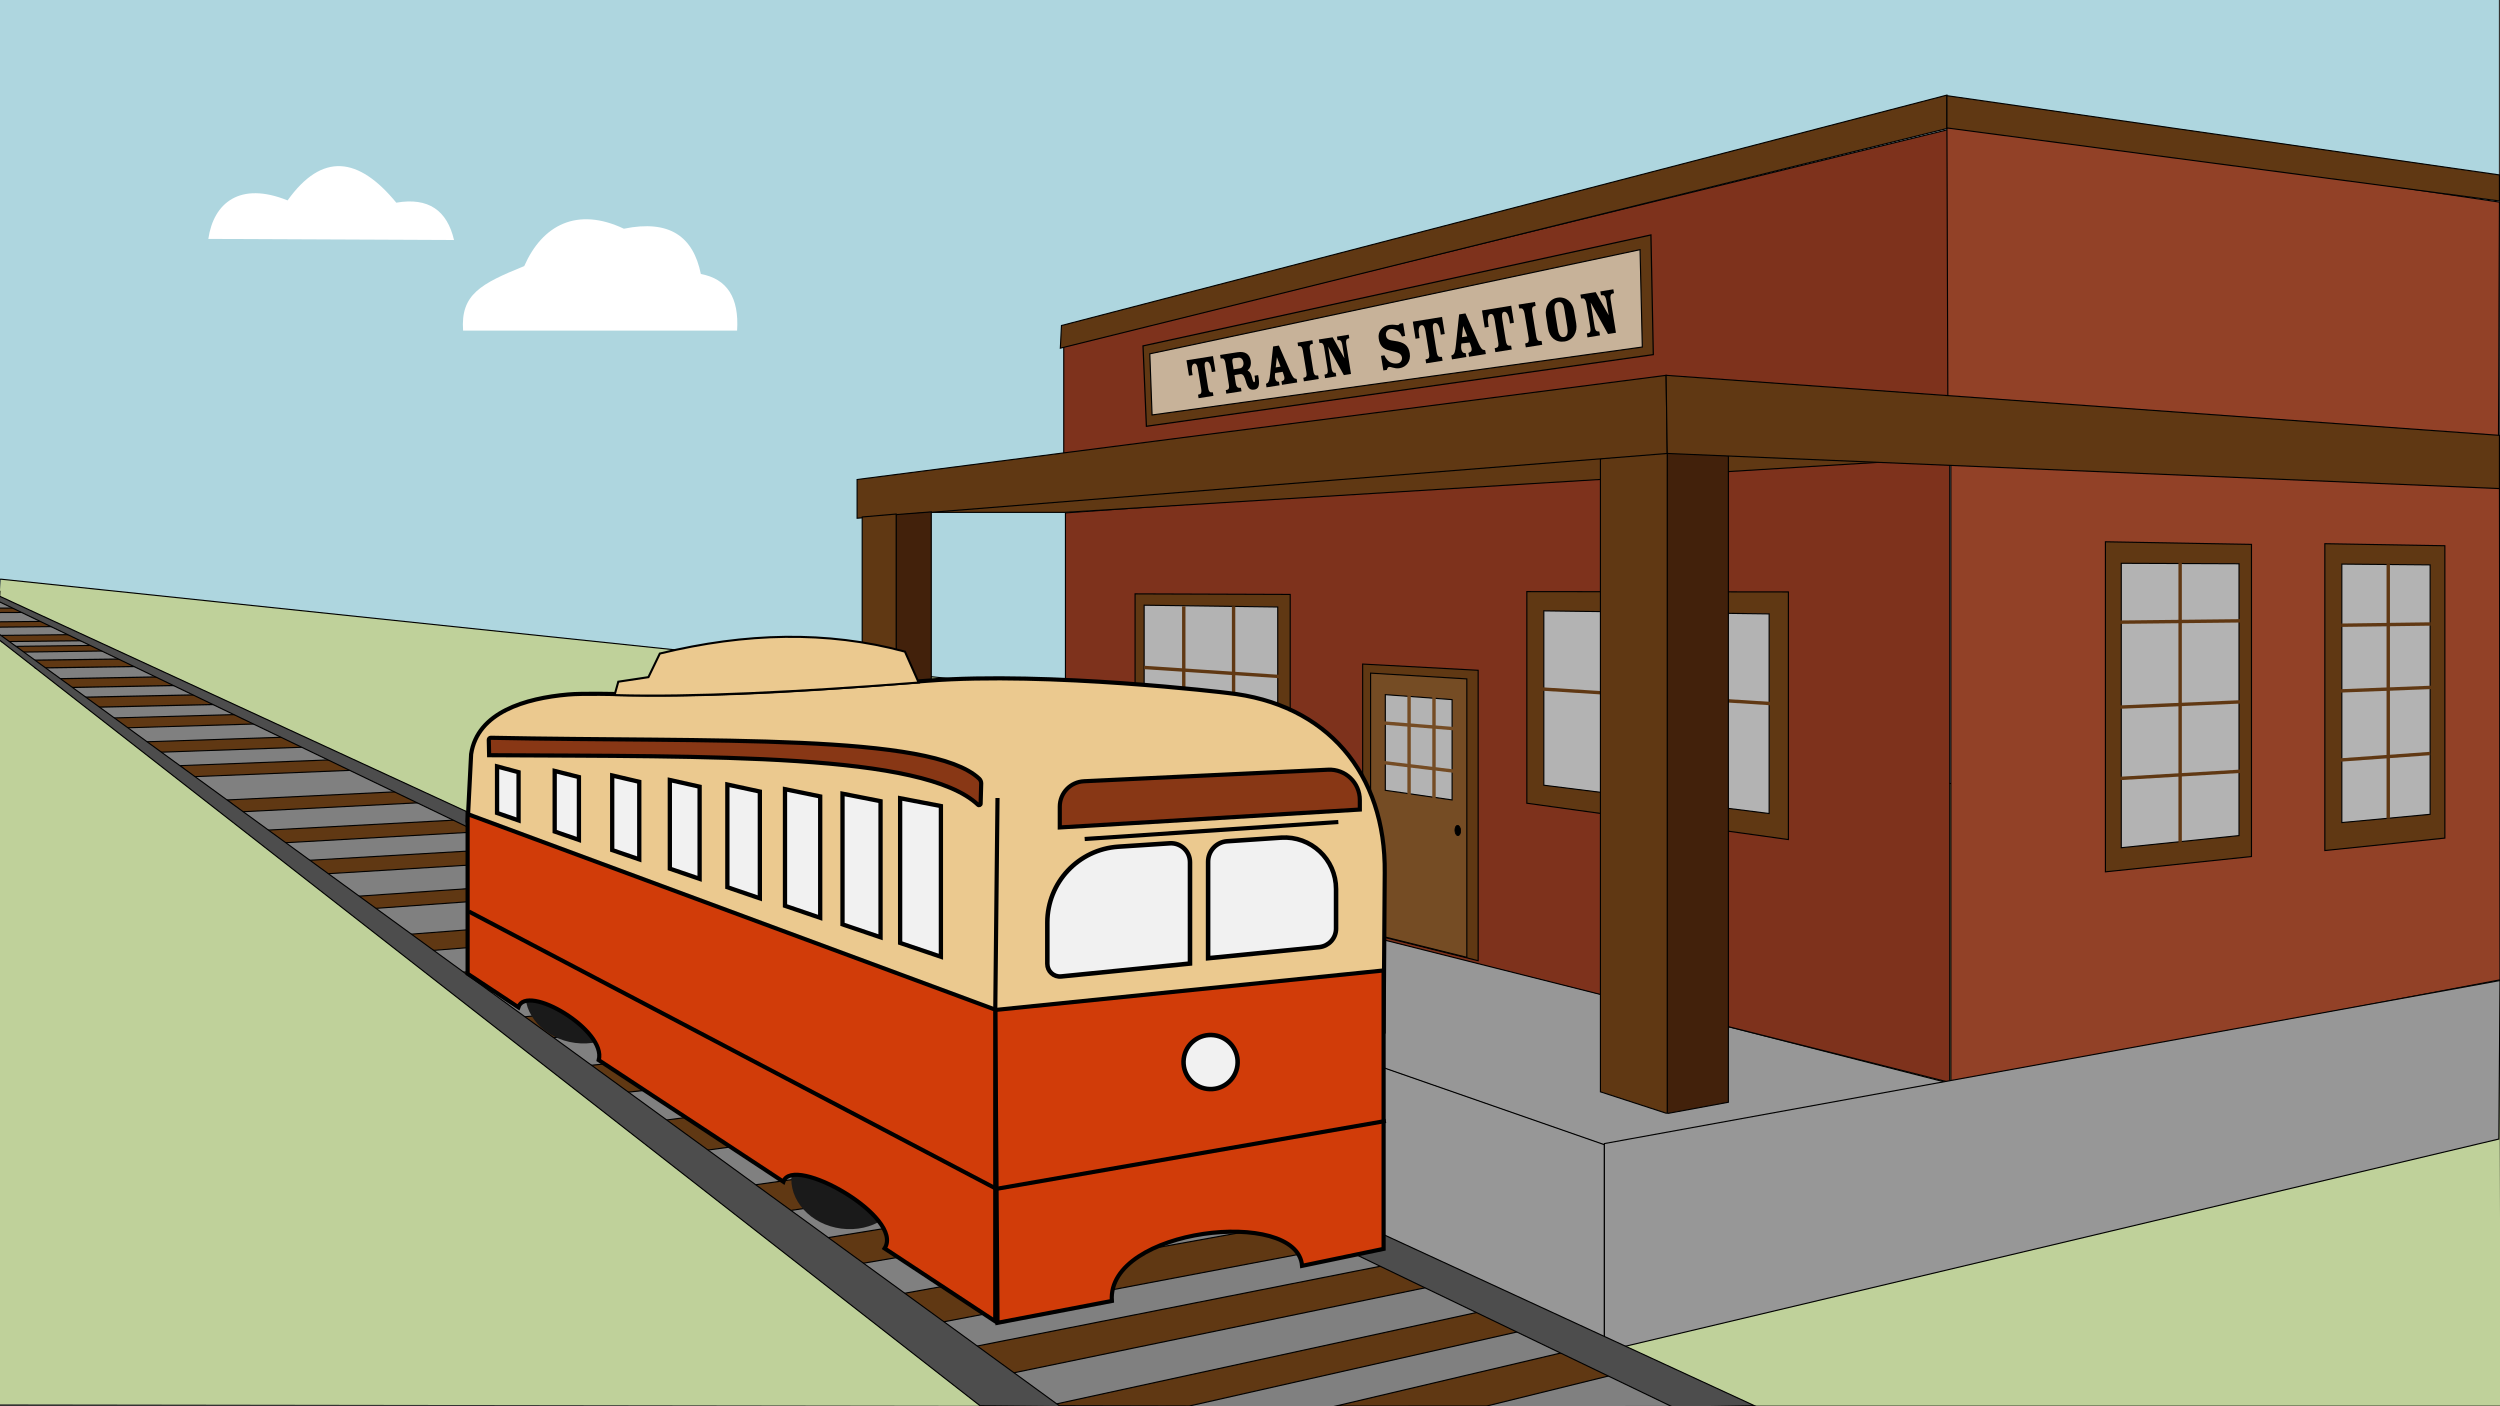 <?xml version="1.0" encoding="utf-8"?>
<!-- Generator: Adobe Illustrator 23.0.1, SVG Export Plug-In . SVG Version: 6.00 Build 0)  -->
<svg version="1.1" id="Layer_1" xmlns="http://www.w3.org/2000/svg" xmlns:xlink="http://www.w3.org/1999/xlink" x="0px" y="0px"
	 viewBox="0 0 2208 1242" style="enable-background:new 0 0 2208 1242;" xml:space="preserve">
<rect x="0" y="0" width="2208" height="1242" fill="#333333" stroke="none"/>
<style type="text/css">
	.st0{clip-path:url(#SVGID_2_);fill:#AED6DF;}
	.st1{clip-path:url(#SVGID_2_);fill:#BFD19A;}
	.st2{clip-path:url(#SVGID_2_);fill:none;stroke:#000000;stroke-miterlimit:10;}
	.st3{clip-path:url(#SVGID_2_);fill:#FFFFFF;}
	.st4{clip-path:url(#SVGID_2_);fill:#979797;}
	.st5{clip-path:url(#SVGID_2_);fill:none;stroke:#000000;stroke-linecap:round;stroke-miterlimit:10;}
	.st6{clip-path:url(#SVGID_2_);fill:#7E321C;}
	.st7{clip-path:url(#SVGID_2_);fill:#924127;}
	.st8{clip-path:url(#SVGID_2_);fill:#603813;}
	.st9{clip-path:url(#SVGID_2_);fill:none;stroke:#000000;stroke-width:1.007;stroke-miterlimit:10;}
	.st10{clip-path:url(#SVGID_2_);fill:#B3B3B3;}
	.st11{clip-path:url(#SVGID_2_);fill:none;stroke:#603813;stroke-width:3;stroke-miterlimit:10;}
	.st12{clip-path:url(#SVGID_2_);fill:#754C24;}
	.st13{clip-path:url(#SVGID_2_);}
	.st14{clip-path:url(#SVGID_2_);fill:none;stroke:#000000;stroke-width:0.729;stroke-miterlimit:10;}
	.st15{clip-path:url(#SVGID_2_);fill:none;stroke:#754C24;stroke-width:3;stroke-miterlimit:10;}
	.st16{clip-path:url(#SVGID_2_);fill:#8C6239;}
	.st17{clip-path:url(#SVGID_2_);fill:none;stroke:#000000;stroke-width:1.041;stroke-linecap:round;stroke-miterlimit:10;}
	.st18{clip-path:url(#SVGID_2_);fill:#A67C52;}
	.st19{clip-path:url(#SVGID_2_);fill:none;stroke:#000000;stroke-width:0.901;stroke-linecap:round;stroke-miterlimit:10;}
	.st20{clip-path:url(#SVGID_2_);fill:none;stroke:#000000;stroke-width:1.175;stroke-miterlimit:10;}
	.st21{clip-path:url(#SVGID_2_);fill:none;stroke:#000000;stroke-width:1.005;stroke-miterlimit:10;}
	.st22{clip-path:url(#SVGID_2_);fill:none;stroke:#000000;stroke-width:1.054;stroke-miterlimit:10;}
	.st23{clip-path:url(#SVGID_2_);fill:none;stroke:#000000;stroke-width:0.75;stroke-miterlimit:10;}
	.st24{clip-path:url(#SVGID_2_);fill:#42210B;}
	.st25{clip-path:url(#SVGID_2_);fill:none;stroke:#000000;stroke-width:1.01;stroke-miterlimit:10;}
	.st26{clip-path:url(#SVGID_2_);fill:none;stroke:#000000;stroke-width:1.011;stroke-miterlimit:10;}
	.st27{clip-path:url(#SVGID_2_);fill:#808080;}
	.st28{clip-path:url(#SVGID_2_);fill:none;stroke:#000000;stroke-width:1.026;stroke-miterlimit:10;}
	.st29{clip-path:url(#SVGID_2_);fill:none;stroke:#000000;stroke-width:0.97;stroke-miterlimit:10;}
	.st30{clip-path:url(#SVGID_2_);fill:none;stroke:#000000;stroke-width:0.985;stroke-miterlimit:10;}
	.st31{clip-path:url(#SVGID_2_);fill:none;stroke:#000000;stroke-width:1.094;stroke-miterlimit:10;}
	.st32{clip-path:url(#SVGID_2_);fill:#4D4D4D;}
	.st33{clip-path:url(#SVGID_2_);fill:none;stroke:#000000;stroke-width:1.093;stroke-miterlimit:10;}
	.st34{clip-path:url(#SVGID_2_);fill:#C7B299;}
	.st35{fill:#EBC98F;}
	.st36{fill:none;stroke:#000000;stroke-width:3.675;stroke-miterlimit:10;}
	.st37{fill:#883715;}
	.st38{fill:#F1F1F1;}
	.st39{fill:none;stroke:#000000;stroke-width:4.026;stroke-miterlimit:10;}
	.st40{fill:none;stroke:#000000;stroke-width:3.796;stroke-miterlimit:10;}
	.st41{fill:#1A1A1A;}
	.st42{fill:#D13C09;}
</style>
<g>
	<defs>
		<rect id="SVGID_1_" width="2208" height="1242"/>
	</defs>
	<clipPath id="SVGID_2_">
		<use xlink:href="#SVGID_1_"  style="overflow:visible;"/>
	</clipPath>
	<polygon class="st0" points="0,0 0,781.5 2207,781 2207,0 	"/>
	<path class="st1" d="M1133.4,1242L0,1240.3v-695l41.7,25.8c37.1,38.1,69.2,61.9,90.8,55.8C138,653.3,244,712.3,266.1,709l63.1,38.8
		c17.1,33.9,53.6,51.4,99.3,61c8.4,9.1,18.7,18,41.2,25.3L1133.4,1242z"/>
	<path class="st1" d="M1546,1242C1546,1242,1546,1242,1546,1242l662.9,0c0.1,0,0.1-0.1,0.1-0.1l-1.5-498.4c0-0.1-3-1-3.1-1
		L0.5,511.5c-0.1,0-1,20-1,20l145,66C144.5,597.5,1546,1242,1546,1242"/>
	<path class="st2" d="M1546,1242C1546,1242,1546,1242,1546,1242l662.9,0c0.1,0,0.1-0.1,0.1-0.1l-1.5-498.4c0-0.1-3-1-3.1-1
		L0.5,511.5c-0.1,0-1,20-1,20l145,66C144.5,597.5,1546,1242,1546,1242z"/>
	<path class="st3" d="M184,211c4.6-31.9,28-51,70-34c30.6-42.8,62.7-38.5,96,2c28.5-4.9,44.9,6.9,51,33L184,211z"/>
	<path class="st3" d="M409,292h242c1.9-29.2-8.9-45.7-32-50c-6.7-32.9-27.4-48.3-68-40c-41.2-19.5-72-3.4-88,33
		C424.7,250.6,406.7,259.9,409,292"/>
	<path class="st4" d="M737.1,774l679.9,236.5V1191L736.5,867.5L737.1,774C737,774,737,774,737.1,774"/>
	<path class="st5" d="M737.1,774l679.9,236.5V1191L736.5,867.5L737.1,774C737,774,737,774,737.1,774z"/>
	<path class="st4" d="M940,757l783,200l-306,54L737.4,774.1c-0.1,0-0.1-0.2,0-0.2L940,757z"/>
	<path class="st5" d="M940,757l783,200l-306,54L737.4,774.1c-0.1,0-0.1-0.2,0-0.2L940,757z"/>
	<polygon class="st6" points="939.5,305.5 1720.5,114.5 1723.5,349.5 939.5,426.7 	"/>
	<polygon class="st2" points="939.5,305.5 1720.5,114.5 1723.5,349.5 939.5,426.7 	"/>
	<polygon class="st7" points="2207.5,178.5 1719.5,106.4 1720.5,405.5 2206.5,428.5 	"/>
	<polygon class="st2" points="2207.5,178.5 1719.5,106.4 1720.5,405.5 2206.5,428.5 	"/>
	<polygon class="st6" points="941,453 1722,397.4 1722,956 941,759.3 	"/>
	<polygon class="st2" points="941,453 1722,397.4 1722,956 941,759.3 	"/>
	<polygon class="st7" points="2207.5,421.5 1723,397.4 1723,957 2208,865.4 	"/>
	<polygon class="st2" points="2207.5,421.5 1723,397.4 1723,957 2208,865.4 	"/>
	<polygon class="st4" points="2207,1006 1417,1193.4 1417,1010 2208,866 	"/>
	<polygon class="st5" points="2207,1006 1417,1193.4 1417,1010 2208,866 	"/>
	<polygon class="st8" points="1139.5,683.5 1002.5,664.1 1002.5,524.5 1139.5,525 	"/>
	<polygon class="st9" points="1139.5,683.5 1002.5,664.1 1002.5,524.5 1139.5,525 	"/>
	<polygon class="st10" points="1128.5,668.5 1010.5,653.2 1010.5,534.5 1128.5,536.1 	"/>
	<polygon class="st2" points="1128.5,668.5 1010.5,653.2 1010.5,534.5 1128.5,536.1 	"/>
	<line class="st11" x1="1045.5" y1="535.5" x2="1045.5" y2="656.8"/>
	<line class="st11" x1="1089.5" y1="535.5" x2="1089.5" y2="663.5"/>
	<line class="st11" x1="1010.5" y1="589.5" x2="1131.5" y2="597.6"/>
	<polygon class="st8" points="1348.5,522.5 1579.5,522.8 1579.5,741.5 1348.5,709.4 	"/>
	<polygon class="st9" points="1348.5,522.5 1579.5,522.8 1579.5,741.5 1348.5,709.4 	"/>
	<polygon class="st10" points="1562.5,718.5 1363.5,693.5 1363.5,539.5 1562.5,542.2 	"/>
	<polygon class="st2" points="1562.5,718.5 1363.5,693.5 1363.5,539.5 1562.5,542.2 	"/>
	<line class="st11" x1="1421.5" y1="540.5" x2="1421.5" y2="703.5"/>
	<line class="st11" x1="1492.5" y1="541.5" x2="1492.5" y2="711.2"/>
	<line class="st11" x1="1361.5" y1="608.5" x2="1568.5" y2="621.7"/>
	<polygon class="st8" points="1305.5,848.5 1203.5,823.1 1203.5,586.5 1305.5,592 	"/>
	<polygon class="st5" points="1305.5,848.5 1203.5,823.1 1203.5,586.5 1305.5,592 	"/>
	<polygon class="st12" points="1295.5,845.5 1210.5,824.4 1210.5,594.5 1295.5,599.6 	"/>
	<polygon class="st5" points="1295.5,845.5 1210.5,824.4 1210.5,594.5 1295.5,599.6 	"/>
	<path class="st13" d="M1290,733.8c0,2.5-1.1,4.3-2.5,4.2c-1.4-0.2-2.5-2.3-2.5-4.8s1.1-4.3,2.5-4.2
		C1288.9,729.2,1290,731.3,1290,733.8"/>
	<path class="st14" d="M1290,733.8c0,2.5-1.1,4.3-2.5,4.2c-1.4-0.2-2.5-2.3-2.5-4.8s1.1-4.3,2.5-4.2
		C1288.9,729.2,1290,731.3,1290,733.8z"/>
	<polygon class="st10" points="1282.5,706.5 1223.5,698 1223.5,613.5 1282.5,617.9 	"/>
	<polygon class="st2" points="1282.5,706.5 1223.5,698 1223.5,613.5 1282.5,617.9 	"/>
	<line class="st15" x1="1244.5" y1="614" x2="1244.5" y2="704"/>
	<line class="st15" x1="1266.5" y1="615" x2="1266.5" y2="708"/>
	<line class="st15" x1="1221.5" y1="638.5" x2="1283.5" y2="643.5"/>
	<line class="st15" x1="1221.5" y1="673.5" x2="1287.5" y2="681.5"/>
	<polygon class="st8" points="1721.5,404.5 940.5,452.5 822.5,452.5 916.5,427.5 1722.5,350.5 	"/>
	<polygon class="st2" points="1721.5,404.5 940.5,452.5 822.5,452.5 916.5,427.5 1722.5,350.5 	"/>
	<polygon class="st16" points="1041.5,854.4 1033.5,855.3 1033.5,799.2 1041.5,798.4 	"/>
	<polygon class="st17" points="1041.5,854.4 1033.5,855.3 1033.5,799.2 1041.5,798.4 	"/>
	<path class="st18" d="M1033.1,855.4l-7.6-2.6V797l8,2.3v55.8C1033.5,855.3,1033.3,855.4,1033.1,855.4"/>
	<path class="st17" d="M1033.1,855.4l-7.6-2.6V797l8,2.3v55.8C1033.5,855.3,1033.3,855.4,1033.1,855.4z"/>
	<path class="st18" d="M1109.3,828.4l-6.3-2.4v-51.5l6.5,2.1v51.7C1109.5,828.4,1109.4,828.5,1109.3,828.4"/>
	<path class="st19" d="M1109.3,828.4l-6.3-2.4v-51.5l6.5,2.1v51.7C1109.5,828.4,1109.4,828.5,1109.3,828.4z"/>
	<path class="st18" d="M904.3,814.5l-6.8-2.1v-45.8l7,1.8v46C904.5,814.4,904.4,814.5,904.3,814.5"/>
	<path class="st5" d="M904.3,814.5l-6.8-2.1v-45.8l7,1.8v46C904.5,814.4,904.4,814.5,904.3,814.5z"/>
	<path class="st16" d="M910.5,813.5l-5.8,1c-0.1,0-0.2-0.1-0.2-0.2v-45.8l6-0.4V813.5z"/>
	<path class="st5" d="M910.5,813.5l-5.8,1c-0.1,0-0.2-0.1-0.2-0.2v-45.8l6-0.4V813.5z"/>
	<path class="st16" d="M1031.5,790.5l-133.3-32.1c-0.6-0.1-0.5-1,0.1-1.1l71.2-4.9l144,30.8c0.4,0.1,0.4,0.7,0,0.7L1031.5,790.5z"/>
	<path class="st2" d="M1031.5,790.5l-133.3-32.1c-0.6-0.1-0.5-1,0.1-1.1l71.2-4.9l144,30.8c0.4,0.1,0.4,0.7,0,0.7L1031.5,790.5z"/>
	<path class="st16" d="M1114.4,794.7l-81.7,7.7c-0.1,0-0.2-0.1-0.2-0.2v-12.2c0-0.1,0.1-0.1,0.1-0.2l81.7-6.9c0.1,0,0.2,0.1,0.2,0.2
		v11.4C1114.5,794.7,1114.4,794.7,1114.4,794.7"/>
	<path class="st20" d="M1114.4,794.7l-81.7,7.7c-0.1,0-0.2-0.1-0.2-0.2v-12.2c0-0.1,0.1-0.1,0.1-0.2l81.7-6.9c0.1,0,0.2,0.1,0.2,0.2
		v11.4C1114.5,794.7,1114.4,794.7,1114.4,794.7z"/>
	<path class="st18" d="M1032.3,802.6l-134.8-36.1v-7.8c0-0.1,0.1-0.2,0.2-0.1l134.8,31.6v12.3
		C1032.5,802.5,1032.4,802.6,1032.3,802.6"/>
	<path class="st2" d="M1032.3,802.6l-134.8-36.1v-7.8c0-0.1,0.1-0.2,0.2-0.1l134.8,31.6v12.3
		C1032.5,802.5,1032.4,802.6,1032.3,802.6z"/>
	<polygon class="st18" points="1110.5,783.5 966.5,752.5 967,698.5 1111.5,723.6 	"/>
	<polygon class="st21" points="1110.5,783.5 966.5,752.5 967,698.5 1111.5,723.6 	"/>
	<path class="st16" d="M1117.5,827.4l-7.3,1c-0.3,0-0.7-0.2-0.7-0.6l1-104.3l7-0.5V827.4z"/>
	<path class="st22" d="M1117.5,827.4l-7.3,1c-0.3,0-0.7-0.2-0.7-0.6l1-104.3l7-0.5V827.4z"/>
	<path class="st16" d="M1116.5,721.3c-12.4-2.1-142-23.8-142.1-23.8l-7.2,0.9c-0.1,0-0.1,0.2,0,0.2l143.2,25.9c0,0,7,0,7,0
		c0,0.4,0-1.3,0-2C1117.5,721.5,1117.1,721.4,1116.5,721.3"/>
	<path class="st23" d="M1116.5,721.3c-12.4-2.1-142-23.8-142.1-23.8l-7.2,0.9c-0.1,0-0.1,0.2,0,0.2l143.2,25.9c0,0,7,0,7,0
		c0,0.4,0-1.3,0-2C1117.5,721.5,1117.1,721.4,1116.5,721.3z"/>
	<path class="st24" d="M1526.5,973.5l-53.1,9.8c-0.4,0.1-0.9-0.3-0.9-0.7V397.5l54,5V973.5z"/>
	<path class="st21" d="M1526.5,973.5l-53.1,9.8c-0.4,0.1-0.9-0.3-0.9-0.7V397.5l54,5V973.5z"/>
	<path class="st8" d="M1413.5,964.3l58.1,18.9c0.4,0.1,0.9-0.2,0.9-0.6V397.5l-59,7.7V964.3z"/>
	<path class="st25" d="M1413.5,964.3l58.1,18.9c0.4,0.1,0.9-0.2,0.9-0.6V397.5l-59,7.7V964.3z"/>
	<polygon class="st8" points="1472.5,400.5 757,457.7 757,423.5 1471.5,331.5 	"/>
	<polygon class="st9" points="1472.5,400.5 757,457.7 757,423.5 1471.5,331.5 	"/>
	<polygon class="st8" points="2207.5,384.5 1471.5,331.5 1472.5,400.5 2207.5,431.5 	"/>
	<polygon class="st26" points="2207.5,384.5 1471.5,331.5 1472.5,400.5 2207.5,431.5 	"/>
	<polygon class="st8" points="937.5,287.5 1719.5,84 1719.5,113.5 936.5,307.5 	"/>
	<polygon class="st9" points="937.5,287.5 1719.5,84 1719.5,113.5 936.5,307.5 	"/>
	<polygon class="st8" points="2207.5,177.5 1719.5,113 1719.5,84.5 2207.5,154.5 	"/>
	<polygon class="st26" points="2207.5,177.5 1719.5,113 1719.5,84.5 2207.5,154.5 	"/>
	<path class="st24" d="M822.5,786.5l-30.8,2c-0.1,0-0.2-0.1-0.2-0.2V454.5l31-2.4V786.5z"/>
	<path class="st21" d="M822.5,786.5l-30.8,2c-0.1,0-0.2-0.1-0.2-0.2V454.5l31-2.4V786.5z"/>
	<path class="st8" d="M791.5,454l-30,2.6v321.8l29.6,9.9c0.2,0.1,0.4-0.1,0.4-0.3V454z"/>
	<path class="st21" d="M791.5,454l-30,2.6v321.8l29.6,9.9c0.2,0.1,0.4-0.1,0.4-0.3V454z"/>
	<polygon class="st8" points="2159.3,740.2 2053.3,751.2 2053.3,480.2 2159.3,482 	"/>
	<polygon class="st9" points="2159.3,740.2 2053.3,751.2 2053.3,480.2 2159.3,482 	"/>
	<polygon class="st10" points="2146.3,719.2 2068.3,726.5 2068.3,498.2 2146.3,498.9 	"/>
	<polygon class="st2" points="2146.3,719.2 2068.3,726.5 2068.3,498.2 2146.3,498.9 	"/>
	<line class="st11" x1="2109.3" y1="498.2" x2="2109.3" y2="723.1"/>
	<line class="st11" x1="2067.3" y1="610.2" x2="2147.3" y2="607.1"/>
	<line class="st11" x1="2067.8" y1="552.2" x2="2146.8" y2="551.1"/>
	<line class="st11" x1="2067.3" y1="671.2" x2="2146.3" y2="665.5"/>
	<polygon class="st8" points="1988.5,756.5 1859.5,770 1859.5,478.5 1988.5,480.8 	"/>
	<polygon class="st9" points="1988.5,756.5 1859.5,770 1859.5,478.5 1988.5,480.8 	"/>
	<polygon class="st10" points="1977.5,738 1873.5,748.7 1873.5,497.5 1977.5,497.9 	"/>
	<polygon class="st2" points="1977.5,738 1873.5,748.7 1873.5,497.5 1977.5,497.9 	"/>
	<line class="st11" x1="1925.5" y1="496.5" x2="1925.5" y2="744.4"/>
	<line class="st11" x1="1872.5" y1="549.5" x2="1979.5" y2="548.3"/>
	<line class="st11" x1="1872.5" y1="624.5" x2="1978.5" y2="619.9"/>
	<line class="st11" x1="1872.5" y1="687.5" x2="1978.5" y2="681.2"/>
	<polygon class="st27" points="-1,564.2 866,1242 1549,1241.7 0,527 	"/>
	<polygon class="st8" points="546.6,965.5 515,941.6 796.1,912.5 840.6,933.1 	"/>
	<polygon class="st22" points="546.6,965.5 515,941.6 796.1,912.5 840.6,933.1 	"/>
	<polygon class="st8" points="754.7,1117 725,1094.1 1067.3,1038.5 1106.1,1057.2 	"/>
	<polygon class="st28" points="754.7,1117 725,1094.1 1067.3,1038.5 1106.1,1057.2 	"/>
	<polygon class="st8" points="822.5,1169.5 789.6,1143.9 1151.5,1078.5 1194.1,1098.9 	"/>
	<polygon class="st28" points="822.5,1169.5 789.6,1143.9 1151.5,1078.5 1194.1,1098.9 	"/>
	<polygon class="st8" points="885.5,1214.5 854.5,1190.5 1233.5,1115.5 1273,1134.4 	"/>
	<polygon class="st28" points="885.5,1214.5 854.5,1190.5 1233.5,1115.5 1273,1134.4 	"/>
	<polygon class="st8" points="925.9,1241.5 1316.5,1156.5 1352.2,1173.6 1050.3,1241.8 	"/>
	<polygon class="st28" points="925.9,1241.5 1316.5,1156.5 1352.2,1173.6 1050.3,1241.8 	"/>
	<polygon class="st8" points="1179.4,1241.9 1380.5,1194.5 1422.5,1214.8 1313,1241.8 	"/>
	<polygon class="st28" points="1179.4,1241.9 1380.5,1194.5 1422.5,1214.8 1313,1241.8 	"/>
	<polygon class="st8" points="695.5,1069.5 665.9,1046.6 981.5,1001.5 1021.2,1020.5 	"/>
	<polygon class="st28" points="695.5,1069.5 665.9,1046.6 981.5,1001.5 1021.2,1020.5 	"/>
	<polygon class="st8" points="619.5,1016.5 585.3,989.6 882.5,951.5 929.3,974.1 	"/>
	<polygon class="st28" points="619.5,1016.5 585.3,989.6 882.5,951.5 929.3,974.1 	"/>
	<polygon class="st8" points="479.5,917.5 456.5,898.7 724.5,872.5 758.4,888.7 	"/>
	<polygon class="st2" points="479.5,917.5 456.5,898.7 724.5,872.5 758.4,888.7 	"/>
	<polygon class="st8" points="424.3,877.3 401.3,859.2 647.5,839 682.1,854.8 	"/>
	<polygon class="st29" points="424.3,877.3 401.3,859.2 647.5,839 682.1,854.8 	"/>
	<polygon class="st8" points="376.4,839.9 358.3,825.4 583.5,808.2 610.9,821 	"/>
	<polygon class="st30" points="376.4,839.9 358.3,825.4 583.5,808.2 610.9,821 	"/>
	<polygon class="st8" points="328.5,802.5 315.4,791.6 519.5,777.5 539.7,787.3 	"/>
	<polygon class="st2" points="328.5,802.5 315.4,791.6 519.5,777.5 539.7,787.3 	"/>
	<polygon class="st8" points="284,772 270,760 459,749 481.6,759.9 	"/>
	<polygon class="st2" points="284,772 270,760 459,749 481.6,759.9 	"/>
	<polygon class="st8" points="248.5,744.5 235.4,733.2 407.5,724 428.7,734.3 	"/>
	<polygon class="st2" points="248.5,744.5 235.4,733.2 407.5,724 428.7,734.3 	"/>
	<polygon class="st8" points="213,717 200.8,706.5 356,699 375.8,708.7 	"/>
	<polygon class="st2" points="213,717 200.8,706.5 356,699 375.8,708.7 	"/>
	<polygon class="st8" points="170,686 159.2,676.2 295,671 313.7,680.2 	"/>
	<polygon class="st2" points="170,686 159.2,676.2 295,671 313.7,680.2 	"/>
	<polygon class="st8" points="137.5,664.5 127.9,655.2 253.5,651 271.3,659.8 	"/>
	<polygon class="st2" points="137.5,664.5 127.9,655.2 253.5,651 271.3,659.8 	"/>
	<polygon class="st8" points="105,643 96.6,634.2 212,631 228.9,639.3 	"/>
	<polygon class="st2" points="105,643 96.6,634.2 212,631 228.9,639.3 	"/>
	<polygon class="st8" points="80.6,624.7 72.8,615.8 173.6,613.7 190.3,622.2 	"/>
	<polygon class="st31" points="80.6,624.7 72.8,615.8 173.6,613.7 190.3,622.2 	"/>
	<polygon class="st8" points="49.9,599.5 142.4,597.8 157.3,605.4 55.9,607.3 	"/>
	<polygon class="st31" points="49.9,599.5 142.4,597.8 157.3,605.4 55.9,607.3 	"/>
	<polygon class="st8" points="27,583.1 31.2,590 124.3,588.6 111.2,582 	"/>
	<polygon class="st31" points="27,583.1 31.2,590 124.3,588.6 111.2,582 	"/>
	<polygon class="st8" points="0,561.2 1.3,566.7 73,565.9 64.4,560.5 	"/>
	<polygon class="st2" points="0,561.2 1.3,566.7 73,565.9 64.4,560.5 	"/>
	<polygon class="st8" points="-0.3,553.9 -1.9,549.2 40.7,548.8 48.3,553.4 	"/>
	<polygon class="st2" points="-0.3,553.9 -1.9,549.2 40.7,548.8 48.3,553.4 	"/>
	<polygon class="st8" points="-2,541 -3.8,537.1 17,537 23.7,540.9 	"/>
	<polygon class="st2" points="-2,541 -3.8,537.1 17,537 23.7,540.9 	"/>
	<polygon class="st8" points="14,576 11.7,570.9 85,570 94.6,574.9 	"/>
	<polygon class="st2" points="14,576 11.7,570.9 85,570 94.6,574.9 	"/>
	<polygon class="st32" points="1549.5,1241.5 -0.5,526.5 -0.5,531.5 1477.8,1242.9 	"/>
	<polygon class="st2" points="1549.5,1241.5 -0.5,526.5 -0.5,531.5 1477.8,1242.9 	"/>
	<polygon class="st32" points="865.5,1241.5 -1.5,564.5 -1.5,559.5 936.6,1242.3 	"/>
	<polygon class="st2" points="865.5,1241.5 -1.5,564.5 -1.5,559.5 936.6,1242.3 	"/>
	<polygon class="st8" points="1458.1,207.5 1009.5,305.5 1012.5,376.5 1460.2,313.2 	"/>
	<polygon class="st33" points="1458.1,207.5 1009.5,305.5 1012.5,376.5 1460.2,313.2 	"/>
	<polygon class="st34" points="1448.5,220.5 1015.5,312.5 1017.5,366.5 1450.5,306.5 	"/>
	<polygon class="st28" points="1448.5,220.5 1015.5,312.5 1017.5,366.5 1450.5,306.5 	"/>
	<path class="st13" d="M1047.9,318.2l23.4-3.7l2.2,13.6l-3.2,0.5l-0.5-3c-0.5-3.2-1.9-6.6-4.2-6.2c-2.1,0.3-1.8,3.6-1.4,5.6
		l2.8,17.4c0.4,2.5,1.1,4,2.5,4.1l1.7,0l0.5,3.1l-13.1,2.1l-0.5-3.1l1.7-0.5c1.3-0.5,1.5-2.1,1.1-4.6L1058,326
		c-0.3-2.1-1.1-5.2-3.1-4.9c-2.3,0.4-2.6,4-2.1,7.2l0.5,3l-3.2,0.5L1047.9,318.2z"/>
	<path class="st13" d="M1090.3,331.3l1.1,7.2c0.4,2.5,1.3,4.1,3.3,4l1.3,0l0.5,3.1l-13.4,2.1l-0.5-3.1l1.7-0.5
		c1.3-0.5,1.4-2.1,1-4.6l-3-18.8c-0.4-2.6-1.3-4-2.4-4.1l-1.8,0l-0.5-3.1l15.3-2.4c7-1.1,10.8,1.9,11.7,7.4c0.7,4.3-0.8,7.1-2.7,8.6
		l0,0.1c2.1,1.1,3.1,3,3.8,6c0.8,3.1,1.2,4.5,2.1,4.3c0.8-0.1,0.7-2,0.6-3.2l-0.4-2.5l3.2-0.5l0.4,2.5c1.2,7.6-0.6,9.8-3.8,10.3
		c-3.9,0.6-5.8-1.2-7.6-7.7c-0.8-3.1-2.2-6.4-4.7-6L1090.3,331.3z M1089.8,316.4c-1.1,0.2-1.7,0.9-1.3,3.6l1,6.2l5.7-0.9
		c1.8-0.3,3.4-2.3,3-5.2c-0.5-3.4-2.7-4.5-4.5-4.2L1089.8,316.4z"/>
	<path class="st13" d="M1126.2,329.5l-0.2,1.7c-0.3,3.3,0.9,5.5,2.1,5.8l1.5,0.2l0.5,3.1l-11.5,1.8l-0.5-3.1l1.1-0.6
		c1.3-0.7,2-2.4,2.6-8.3l2.6-24.1l5.1-0.8l10.4,23.8c1.6,3.6,2.8,5.1,3.7,5.3l1.6,0.4l0.5,3.1l-13.4,2.1l-0.5-3.1l1.4-0.6
		c1.3-0.7,1.8-2.2,0.2-6.2l-0.6-1.6L1126.2,329.5z M1131,323.8l-3.1-8l-0.2,0l-1,8.7L1131,323.8z"/>
	<path class="st13" d="M1150.7,309.8c-0.4-2.6-1.3-4-2.4-4.1l-1.8,0l-0.5-3.1l13.1-2.1l0.5,3.1l-1.7,0.5c-1.1,0.4-1.5,2.1-1,4.6
		l3,18.8c0.4,2.5,1.1,4,2.5,4.1l1.8,0l0.5,3.1l-13.1,2.1l-0.5-3.1l1.7-0.5c1.3-0.5,1.4-2.1,1-4.6L1150.7,309.8z"/>
	<path class="st13" d="M1176,325.1c0.4,2.5,1.1,4,2.5,4.1l1.2,0.1l0.5,3.1l-9.9,1.6l-0.5-3.1l1.7-0.5c1.3-0.5,1.4-2.1,1-4.6l-3-18.8
		c-0.4-2.6-1.3-4-2.4-4.1l-1.8,0l-0.5-3.1l12.2-1.9l10.3,18.4l0.1,0l-1.9-11.8c-0.4-2.6-1.3-4-2.4-4.1l-1.8,0l-0.5-3.1l10.4-1.7
		l0.5,3.1l-1.6,0.5c-1.1,0.4-1.5,2.1-1.1,4.6l4.2,26.5l-6.3,1l-13.7-25l-0.1,0L1176,325.1z"/>
	<path class="st13" d="M1238.2,297.2c-0.7-1.7-1.7-3.3-2.8-4.3c-1.3-1.2-4.6-2.7-7.2-2.3c-3.4,0.5-4.5,3.4-4.1,5.7
		c0.5,3.4,2.8,4.2,7.6,4.8c8.2,1.1,12.3,3.8,13.4,11c1.1,6.8-2.9,12.1-9,13.1c-2.3,0.4-4.5-0.1-5.9-0.5c-1.5-0.4-2.7-0.8-3.6-0.6
		c-1,0.2-1.4,1.5-1.8,2.6l-3,0.5l-2.1-12.9l3-0.5c0.6,1.6,1.4,2.8,2.6,4.1c1.9,2.2,5.2,3.7,9.3,3c2.5-0.4,4-2.9,3.6-5.3
		c-0.6-3.4-4-4.4-6.1-4.9l-5-1.2c-5.8-1.4-8.5-4.4-9.4-10.4c-1-6.4,3.2-11.1,9.1-12.1c1.9-0.3,3.9-0.3,5.1-0.1c1,0.1,2,0.3,2.9,0.2
		c0.7-0.1,1.1-0.7,1.5-1.2l2.9-0.5l1.8,11.3L1238.2,297.2z"/>
	<path class="st13" d="M1247.8,284.1l25.8-4.2l2.4,15.1l-3.5,0.6l-0.5-3.4c-0.6-3.5-2.1-7.3-4.7-6.9c-2.3,0.4-1.9,4-1.6,6.2
		l3.1,19.2c0.4,2.8,1.2,4.4,2.8,4.5l1.9,0l0.6,3.4l-14.5,2.3l-0.6-3.4l1.9-0.6c1.5-0.5,1.7-2.4,1.2-5.1l-3.1-19.2
		c-0.4-2.3-1.2-5.8-3.5-5.4c-2.6,0.4-2.9,4.5-2.3,8l0.5,3.4l-3.5,0.6L1247.8,284.1z"/>
	<path class="st13" d="M1290.7,303.4l-0.2,1.9c-0.3,3.7,1,6.1,2.4,6.4l1.6,0.2l0.6,3.4l-12.7,2.1l-0.6-3.4l1.3-0.6
		c1.4-0.7,2.2-2.7,2.8-9.1l2.8-26.6l5.6-0.9l11.5,26.3c1.8,4,3.1,5.6,4.1,5.8l1.8,0.4l0.6,3.4l-14.8,2.4l-0.6-3.4l1.5-0.7
		c1.5-0.7,2-2.4,0.3-6.8l-0.7-1.7L1290.7,303.4z M1295.9,297.1l-3.5-8.9l-0.2,0l-1,9.6L1295.9,297.1z"/>
	<path class="st13" d="M1308.9,274.2l25.8-4.2l2.4,15.1l-3.5,0.6l-0.5-3.4c-0.6-3.5-2.1-7.3-4.7-6.9c-2.3,0.4-1.9,4-1.6,6.2
		l3.1,19.2c0.4,2.8,1.2,4.4,2.8,4.5h1.9l0.6,3.4l-14.5,2.3l-0.6-3.4l1.9-0.6c1.5-0.5,1.7-2.4,1.2-5.1l-3.1-19.2
		c-0.4-2.3-1.2-5.8-3.5-5.4c-2.6,0.4-2.9,4.5-2.3,8l0.5,3.4l-3.5,0.6L1308.9,274.2z"/>
	<path class="st13" d="M1346.5,276.9c-0.5-2.8-1.5-4.4-2.7-4.5l-2,0l-0.6-3.4l14.5-2.3l0.6,3.4l-1.9,0.6c-1.2,0.4-1.6,2.3-1.1,5.1
		l3.4,20.8c0.4,2.8,1.2,4.4,2.8,4.5l2,0l0.6,3.4l-14.5,2.3l-0.6-3.4l1.9-0.6c1.4-0.5,1.6-2.4,1.1-5.1L1346.5,276.9z"/>
	<path class="st13" d="M1392.1,285.6c1.3,7.6-2.6,14.8-10.2,16c-7.5,1.2-13.4-3.4-14.7-11.6l-1.8-11.5c-1.1-7.1,2.7-14.4,10.2-15.6
		c7.5-1.2,13.4,4.1,14.6,11.6L1392.1,285.6z M1375.7,290.2c0.7,4.4,2,8.1,5.6,7.5c3.5-0.6,3.6-4.8,2.9-8.9l-2.6-16
		c-0.5-3.4-1.8-6.6-5.3-6c-3.6,0.6-3.7,4-3.2,7.4L1375.7,290.2z"/>
	<path class="st13" d="M1408.3,288.2c0.4,2.8,1.2,4.4,2.8,4.5l1.4,0.1l0.6,3.4l-11,1.8l-0.6-3.4l1.9-0.6c1.4-0.5,1.6-2.4,1.1-5.1
		l-3.4-20.8c-0.5-2.8-1.5-4.4-2.7-4.5l-2,0l-0.6-3.4l13.5-2.2l11.4,20.3l0.1,0l-2.1-13c-0.5-2.8-1.5-4.4-2.7-4.5l-2,0l-0.6-3.4
		l11.5-1.9l0.6,3.4l-1.8,0.6c-1.2,0.4-1.7,2.3-1.2,5.1l4.7,29.3l-7,1.1l-15.2-27.6l-0.1,0L1408.3,288.2z"/>
	<g id="streetcar" class="st13">
		<path class="st35" d="M1222,911l1-140c1-88-51-149.6-139-159c-0.5-0.1-157.9-19.1-264.7-10.8c-90,7-178.2,13.5-262.1,12
			c-12.8-0.2-42.7-1-55.6,0.2c-37.4,3.3-80,15.6-85.5,52.7l-3,59l473,179L1222,911z"/>
		<path class="st36" d="M1222,911l1-140c1-88-51-149.6-139-159c-0.5-0.1-157.9-19.1-264.7-10.8c-90,7-178.2,13.5-262.1,12
			c-12.8-0.2-42.7-1-55.6,0.2c-37.4,3.3-80,15.6-85.5,52.7l-3,59l473,179L1222,911z"/>
		<path class="st37" d="M866.1,709.8l0.5-17.9c0-1.5-0.6-3-1.7-4.1c-42.3-40.3-235.7-32.2-431.4-36.2c-1,0-1.8,0.8-1.8,1.8L432,667
			c198.1,1.2,383.4-1.9,431.8,43.8C864.6,711.6,866.1,711,866.1,709.8"/>
		<path class="st36" d="M866.1,709.8l0.5-17.9c0-1.5-0.6-3-1.7-4.1c-42.3-40.3-235.7-32.2-431.4-36.2c-1,0-1.8,0.8-1.8,1.8L432,667
			c198.1,1.2,383.4-1.9,431.8,43.8C864.6,711.6,866.1,711,866.1,709.8z"/>
		<line class="st36" x1="1182" y1="726" x2="958" y2="741"/>
		<path class="st36" d="M810,602l-11.4-25.7c-68.2-18.4-140.2-16.6-215.2,1.7l-10.1,20.9l-26.5,4L544,613
			C609,615,706.5,610.1,810,602z"/>
		<path class="st35" d="M810,602l-11.4-25.7c-68.2-18.4-140.2-16.6-215.2,1.7l-10.1,20.9l-26.5,4L544,613
			C609,615,706.5,610.1,810,602"/>
		<path class="st37" d="M1201,715l-265,15.8v-18.4c0-12,9.4-21.8,21.4-22.4l215.6-10.2c15.3-0.7,28,11.5,28,26.8V715z"/>
		<path class="st36" d="M1201,715l-265,15.8v-18.4c0-12,9.4-21.8,21.4-22.4l215.6-10.2c15.3-0.7,28,11.5,28,26.8V715z"/>
		<path class="st38" d="M1051,851l-113.7,11.4c-6.6,0.7-12.3-4.5-12.3-11.2v-36.4c0-35.4,27.4-64.6,62.7-67l45.5-3
			c9.6-0.6,17.8,7,17.8,16.7V851z"/>
		<path class="st39" d="M1051,851l-113.7,11.4c-6.6,0.7-12.3-4.5-12.3-11.2v-36.4c0-35.4,27.4-64.6,62.7-67l45.5-3
			c9.6-0.6,17.8,7,17.8,16.7V851z"/>
		<path class="st38" d="M1165.2,836.5l-98.2,9.8v-85.3c0-9.5,7.4-17.4,16.9-18l47.6-3.2c26.3-1.7,48.5,19.1,48.5,45.4v35
			C1180,828.6,1173.6,835.6,1165.2,836.5"/>
		<path class="st39" d="M1165.2,836.5l-98.2,9.8v-85.3c0-9.5,7.4-17.4,16.9-18l47.6-3.2c26.3-1.7,48.5,19.1,48.5,45.4v35
			C1180,828.6,1173.6,835.6,1165.2,836.5z"/>
		<polygon class="st38" points="439,718 458,724.6 458,682 439,676.9 		"/>
		<polygon class="st40" points="439,718 458,724.6 458,682 439,676.9 		"/>
		<polygon class="st38" points="489.9,680.9 511.3,686.3 511.3,741.8 489.9,734.4 		"/>
		<polygon class="st40" points="489.9,680.9 511.3,686.3 511.3,741.8 489.9,734.4 		"/>
		<polygon class="st38" points="540.7,684.9 564.6,690.5 564.6,759 540.7,750.8 		"/>
		<polygon class="st40" points="540.7,684.9 564.6,690.5 564.6,759 540.7,750.8 		"/>
		<polygon class="st38" points="591.6,688.9 617.9,694.8 617.9,776.2 591.6,767.2 		"/>
		<polygon class="st40" points="591.6,688.9 617.9,694.8 617.9,776.2 591.6,767.2 		"/>
		<polygon class="st38" points="642.4,692.9 671.1,699.1 671.1,793.4 642.4,783.6 		"/>
		<polygon class="st40" points="642.4,692.9 671.1,699.1 671.1,793.4 642.4,783.6 		"/>
		<polygon class="st38" points="693.3,697 724.4,703.4 724.4,810.6 693.3,800 		"/>
		<polygon class="st40" points="693.3,697 724.4,703.4 724.4,810.6 693.3,800 		"/>
		<polygon class="st38" points="744.1,701 777.7,707.6 777.7,827.8 744.1,816.4 		"/>
		<polygon class="st40" points="744.1,701 777.7,707.6 777.7,827.8 744.1,816.4 		"/>
		<polygon class="st38" points="795,705 831,711.9 831,845 795,832.8 		"/>
		<polygon class="st40" points="795,705 831,711.9 831,845 795,832.8 		"/>
		<line class="st36" x1="881" y1="704.8" x2="879" y2="894"/>
		<path class="st41" d="M699.2,1036.8c-3,23.1,16.6,44.8,43.8,48.3c27.2,3.5,51.6-12.4,54.7-35.5c3-23.1-16.6-44.8-43.8-48.3
			C726.7,997.7,702.2,1013.6,699.2,1036.8"/>
		<path class="st41" d="M464.2,872.8c-3,23.1,16.6,44.8,43.8,48.3c27.2,3.5,51.6-12.4,54.7-35.5c3-23.1-16.6-44.8-43.8-48.3
			C491.7,833.7,467.2,849.6,464.2,872.8"/>
		<path class="st42" d="M1222,1103l-72,15c-4.1-52.3-172.7-33.2-168,31l-101,19.3L879,892l343-34.9V1103z"/>
		<path class="st36" d="M1222,1103l-72,15c-4.1-52.3-172.7-33.2-168,31l-101,19.3L879,892l343-34.9V1103z"/>
		<path class="st42" d="M413,719l466,172.7V1167l-97.7-64.4c17.7-27.6-81.3-83.6-89.4-58.9L528.8,936.3c7.2-26.3-63.8-68.3-71-46.7
			L413,860V719z"/>
		<path class="st36" d="M413,719l466,172.7V1167l-97.7-64.4c17.7-27.6-81.3-83.6-89.4-58.9L528.8,936.3c7.2-26.3-63.8-68.3-71-46.7
			L413,860V719z"/>
		<line class="st36" x1="414" y1="805" x2="880" y2="1050"/>
		<line class="st36" x1="880" y1="1050" x2="1224" y2="990"/>
		<path class="st38" d="M1045.5,934.9c-1.7,13.1,7.5,25.1,20.6,26.8c13.1,1.7,25.1-7.5,26.8-20.6c1.7-13.1-7.5-25.1-20.6-26.8
			C1059.2,912.6,1047.2,921.8,1045.5,934.9"/>
		<path class="st39" d="M1045.5,934.9c-1.7,13.1,7.5,25.1,20.6,26.8c13.1,1.7,25.1-7.5,26.8-20.6c1.7-13.1-7.5-25.1-20.6-26.8
			C1059.2,912.6,1047.2,921.8,1045.5,934.9z"/>
	</g>
</g>
</svg>
